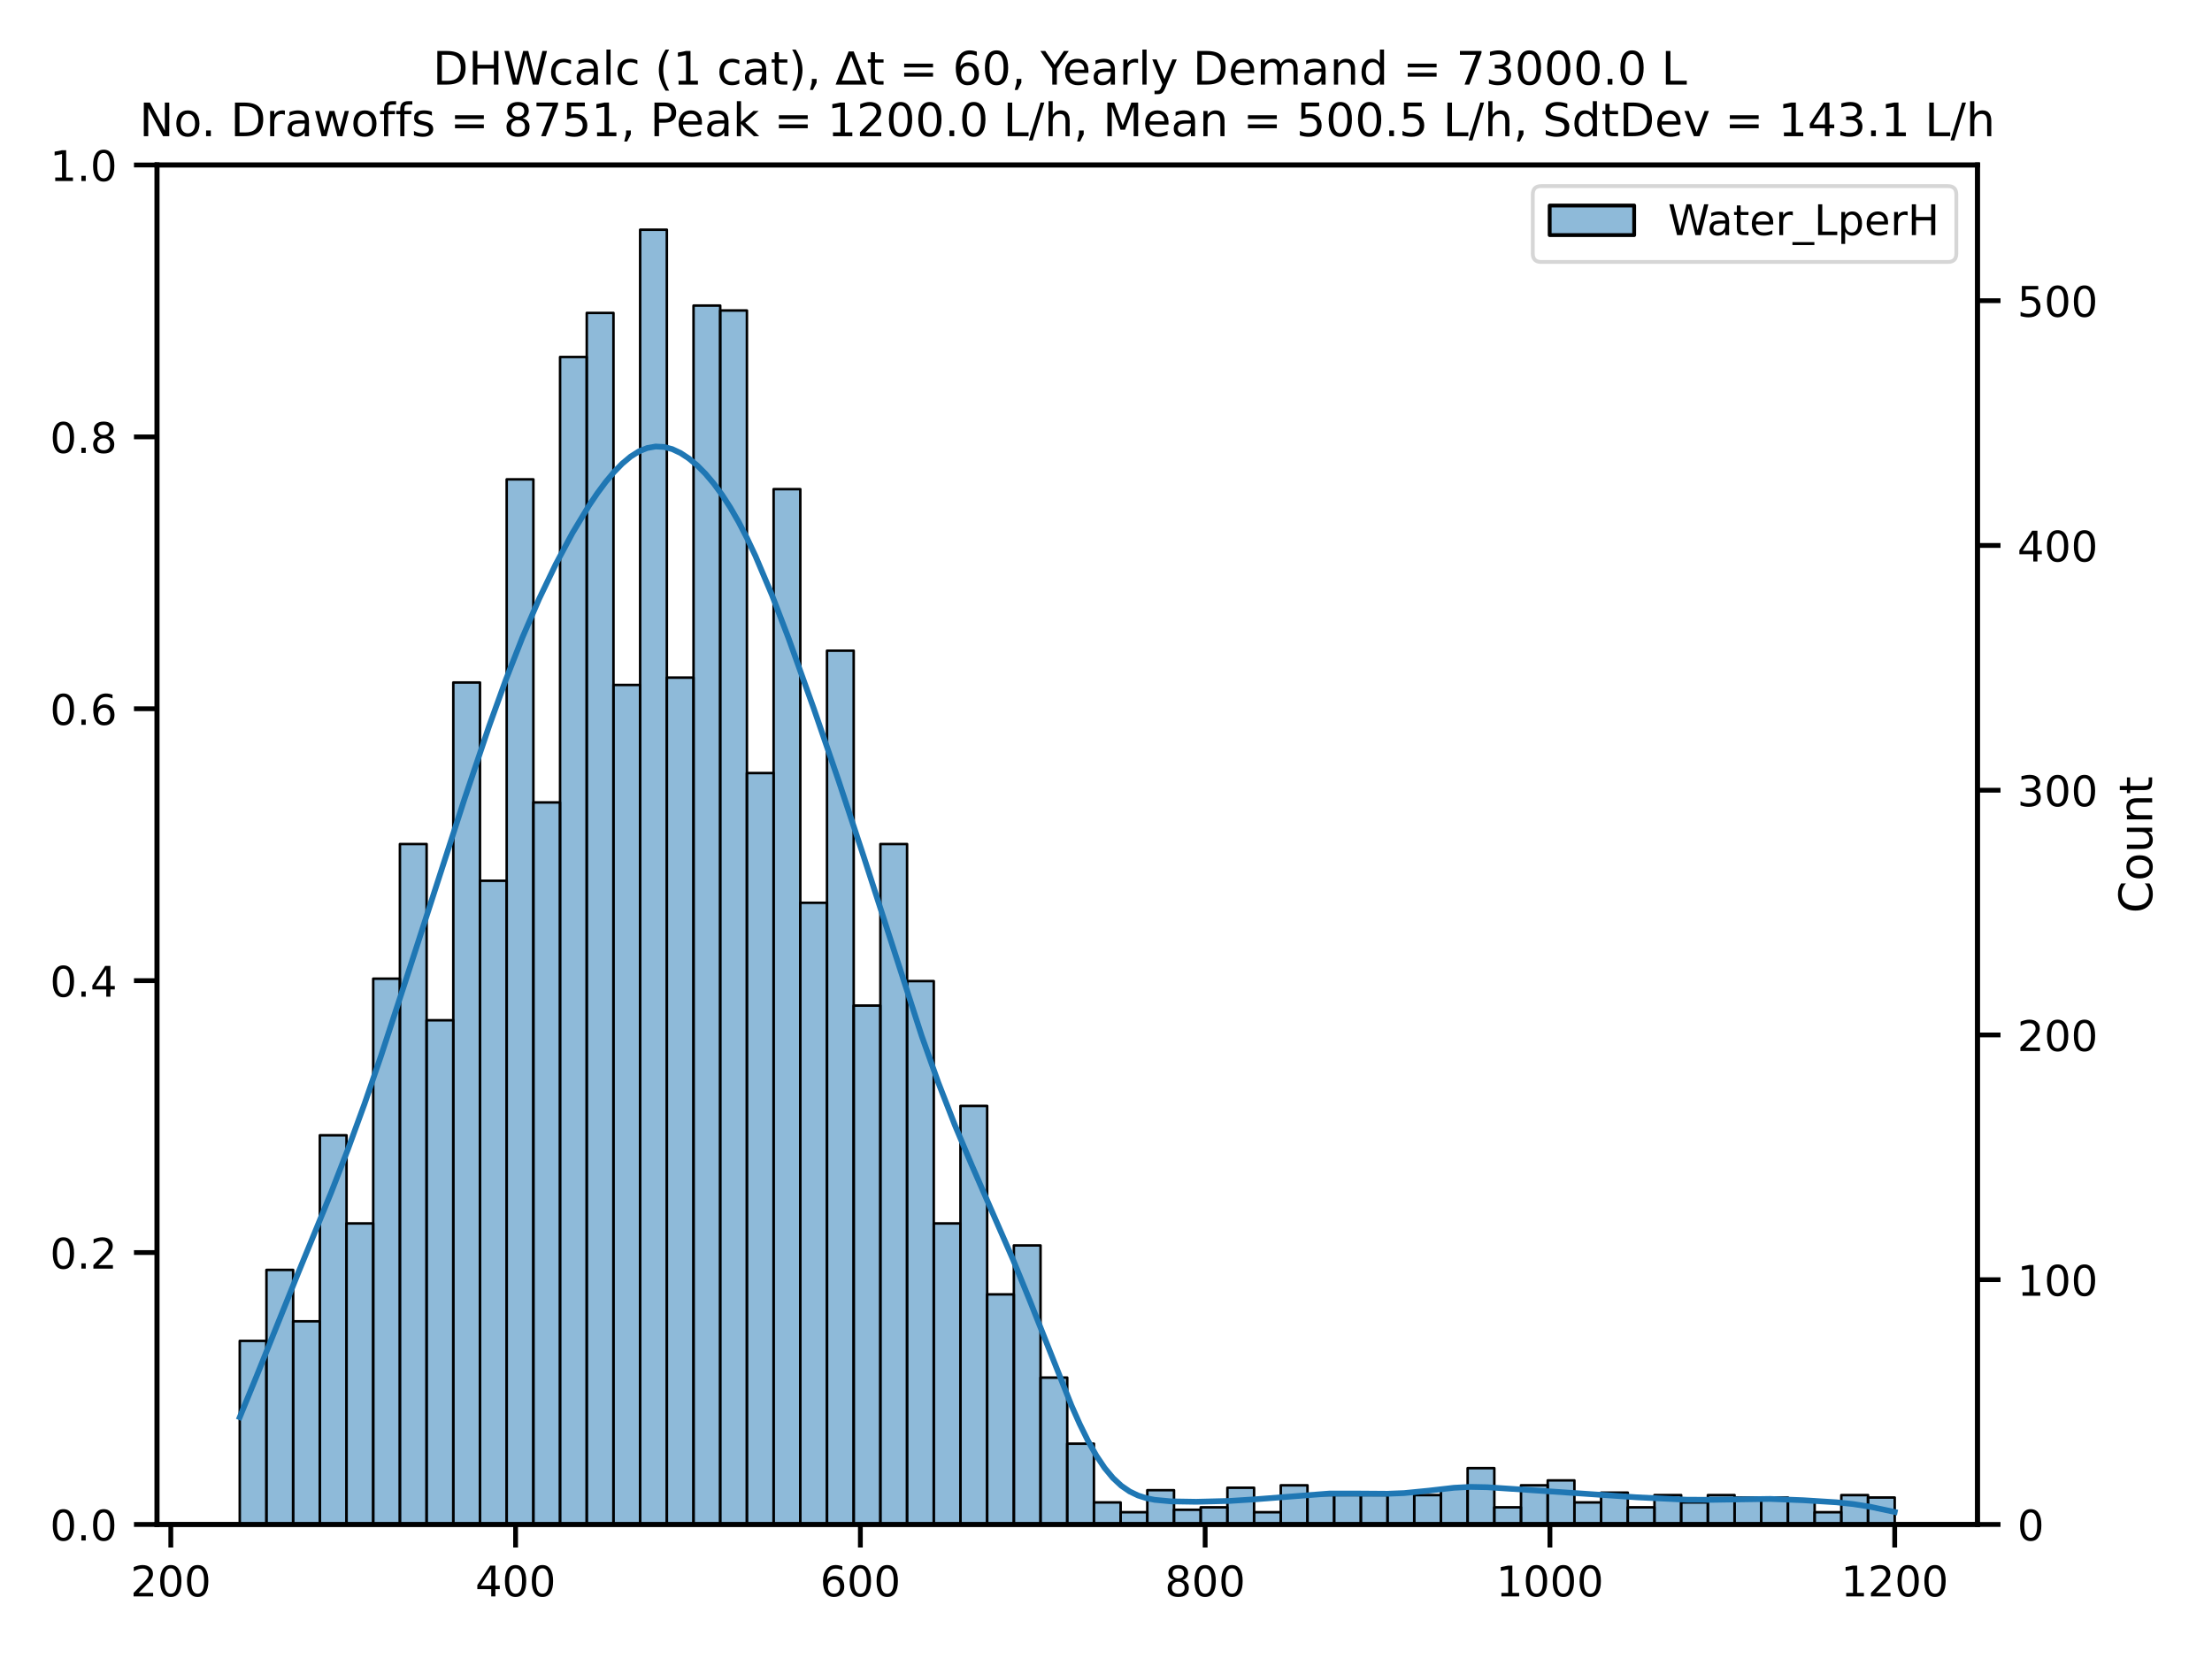 <?xml version="1.0" encoding="utf-8" standalone="no"?>
<!DOCTYPE svg PUBLIC "-//W3C//DTD SVG 1.1//EN"
  "http://www.w3.org/Graphics/SVG/1.1/DTD/svg11.dtd">
<!-- Created with matplotlib (https://matplotlib.org/) -->
<svg height="345.6pt" version="1.1" viewBox="0 0 460.8 345.6" width="460.8pt" xmlns="http://www.w3.org/2000/svg" xmlns:xlink="http://www.w3.org/1999/xlink">
 <defs>
  <style type="text/css">
*{stroke-linecap:butt;stroke-linejoin:round;}
  </style>
 </defs>
 <g id="figure_1">
  <g id="patch_1">
   <path d="M 0 345.6 
L 460.8 345.6 
L 460.8 0 
L 0 0 
z
" style="fill:#ffffff;"/>
  </g>
  <g id="axes_1">
   <g id="patch_2">
    <path d="M 32.708 317.572 
L 411.942 317.572 
L 411.942 34.368 
L 32.708 34.368 
z
" style="fill:#ffffff;"/>
   </g>
   <g id="matplotlib.axis_1">
    <g id="xtick_1">
     <g id="line2d_1">
      <defs>
       <path d="M 0 0 
L 0 4.8 
" id="m02ce033d11" style="stroke:#000000;"/>
      </defs>
      <g>
       <use style="stroke:#000000;" x="35.581" xlink:href="#m02ce033d11" y="317.572"/>
      </g>
     </g>
     <g id="text_1">
      <!-- 200 -->
      <defs>
       <path d="M 19.188 8.297 
L 53.609 8.297 
L 53.609 0 
L 7.328 0 
L 7.328 8.297 
Q 12.938 14.109 22.625 23.891 
Q 32.328 33.688 34.812 36.531 
Q 39.547 41.844 41.422 45.531 
Q 43.312 49.219 43.312 52.781 
Q 43.312 58.594 39.234 62.25 
Q 35.156 65.922 28.609 65.922 
Q 23.969 65.922 18.812 64.312 
Q 13.672 62.703 7.812 59.422 
L 7.812 69.391 
Q 13.766 71.781 18.938 73 
Q 24.125 74.219 28.422 74.219 
Q 39.75 74.219 46.484 68.547 
Q 53.219 62.891 53.219 53.422 
Q 53.219 48.922 51.531 44.891 
Q 49.859 40.875 45.406 35.406 
Q 44.188 33.984 37.641 27.219 
Q 31.109 20.453 19.188 8.297 
z
" id="DejaVuSans-50"/>
       <path d="M 31.781 66.406 
Q 24.172 66.406 20.328 58.906 
Q 16.5 51.422 16.5 36.375 
Q 16.5 21.391 20.328 13.891 
Q 24.172 6.391 31.781 6.391 
Q 39.453 6.391 43.281 13.891 
Q 47.125 21.391 47.125 36.375 
Q 47.125 51.422 43.281 58.906 
Q 39.453 66.406 31.781 66.406 
z
M 31.781 74.219 
Q 44.047 74.219 50.516 64.516 
Q 56.984 54.828 56.984 36.375 
Q 56.984 17.969 50.516 8.266 
Q 44.047 -1.422 31.781 -1.422 
Q 19.531 -1.422 13.062 8.266 
Q 6.594 17.969 6.594 36.375 
Q 6.594 54.828 13.062 64.516 
Q 19.531 74.219 31.781 74.219 
z
" id="DejaVuSans-48"/>
      </defs>
      <g transform="translate(27.182 332.559)scale(0.088 -0.088)">
       <use xlink:href="#DejaVuSans-50"/>
       <use x="63.623" xlink:href="#DejaVuSans-48"/>
       <use x="127.246" xlink:href="#DejaVuSans-48"/>
      </g>
     </g>
    </g>
    <g id="xtick_2">
     <g id="line2d_2">
      <g>
       <use style="stroke:#000000;" x="107.406" xlink:href="#m02ce033d11" y="317.572"/>
      </g>
     </g>
     <g id="text_2">
      <!-- 400 -->
      <defs>
       <path d="M 37.797 64.312 
L 12.891 25.391 
L 37.797 25.391 
z
M 35.203 72.906 
L 47.609 72.906 
L 47.609 25.391 
L 58.016 25.391 
L 58.016 17.188 
L 47.609 17.188 
L 47.609 0 
L 37.797 0 
L 37.797 17.188 
L 4.891 17.188 
L 4.891 26.703 
z
" id="DejaVuSans-52"/>
      </defs>
      <g transform="translate(99.007 332.559)scale(0.088 -0.088)">
       <use xlink:href="#DejaVuSans-52"/>
       <use x="63.623" xlink:href="#DejaVuSans-48"/>
       <use x="127.246" xlink:href="#DejaVuSans-48"/>
      </g>
     </g>
    </g>
    <g id="xtick_3">
     <g id="line2d_3">
      <g>
       <use style="stroke:#000000;" x="179.23" xlink:href="#m02ce033d11" y="317.572"/>
      </g>
     </g>
     <g id="text_3">
      <!-- 600 -->
      <defs>
       <path d="M 33.016 40.375 
Q 26.375 40.375 22.484 35.828 
Q 18.609 31.297 18.609 23.391 
Q 18.609 15.531 22.484 10.953 
Q 26.375 6.391 33.016 6.391 
Q 39.656 6.391 43.531 10.953 
Q 47.406 15.531 47.406 23.391 
Q 47.406 31.297 43.531 35.828 
Q 39.656 40.375 33.016 40.375 
z
M 52.594 71.297 
L 52.594 62.312 
Q 48.875 64.062 45.094 64.984 
Q 41.312 65.922 37.594 65.922 
Q 27.828 65.922 22.672 59.328 
Q 17.531 52.734 16.797 39.406 
Q 19.672 43.656 24.016 45.922 
Q 28.375 48.188 33.594 48.188 
Q 44.578 48.188 50.953 41.516 
Q 57.328 34.859 57.328 23.391 
Q 57.328 12.156 50.688 5.359 
Q 44.047 -1.422 33.016 -1.422 
Q 20.359 -1.422 13.672 8.266 
Q 6.984 17.969 6.984 36.375 
Q 6.984 53.656 15.188 63.938 
Q 23.391 74.219 37.203 74.219 
Q 40.922 74.219 44.703 73.484 
Q 48.484 72.75 52.594 71.297 
z
" id="DejaVuSans-54"/>
      </defs>
      <g transform="translate(170.832 332.559)scale(0.088 -0.088)">
       <use xlink:href="#DejaVuSans-54"/>
       <use x="63.623" xlink:href="#DejaVuSans-48"/>
       <use x="127.246" xlink:href="#DejaVuSans-48"/>
      </g>
     </g>
    </g>
    <g id="xtick_4">
     <g id="line2d_4">
      <g>
       <use style="stroke:#000000;" x="251.055" xlink:href="#m02ce033d11" y="317.572"/>
      </g>
     </g>
     <g id="text_4">
      <!-- 800 -->
      <defs>
       <path d="M 31.781 34.625 
Q 24.75 34.625 20.719 30.859 
Q 16.703 27.094 16.703 20.516 
Q 16.703 13.922 20.719 10.156 
Q 24.75 6.391 31.781 6.391 
Q 38.812 6.391 42.859 10.172 
Q 46.922 13.969 46.922 20.516 
Q 46.922 27.094 42.891 30.859 
Q 38.875 34.625 31.781 34.625 
z
M 21.922 38.812 
Q 15.578 40.375 12.031 44.719 
Q 8.5 49.078 8.5 55.328 
Q 8.5 64.062 14.719 69.141 
Q 20.953 74.219 31.781 74.219 
Q 42.672 74.219 48.875 69.141 
Q 55.078 64.062 55.078 55.328 
Q 55.078 49.078 51.531 44.719 
Q 48 40.375 41.703 38.812 
Q 48.828 37.156 52.797 32.312 
Q 56.781 27.484 56.781 20.516 
Q 56.781 9.906 50.312 4.234 
Q 43.844 -1.422 31.781 -1.422 
Q 19.734 -1.422 13.25 4.234 
Q 6.781 9.906 6.781 20.516 
Q 6.781 27.484 10.781 32.312 
Q 14.797 37.156 21.922 38.812 
z
M 18.312 54.391 
Q 18.312 48.734 21.844 45.562 
Q 25.391 42.391 31.781 42.391 
Q 38.141 42.391 41.719 45.562 
Q 45.312 48.734 45.312 54.391 
Q 45.312 60.062 41.719 63.234 
Q 38.141 66.406 31.781 66.406 
Q 25.391 66.406 21.844 63.234 
Q 18.312 60.062 18.312 54.391 
z
" id="DejaVuSans-56"/>
      </defs>
      <g transform="translate(242.656 332.559)scale(0.088 -0.088)">
       <use xlink:href="#DejaVuSans-56"/>
       <use x="63.623" xlink:href="#DejaVuSans-48"/>
       <use x="127.246" xlink:href="#DejaVuSans-48"/>
      </g>
     </g>
    </g>
    <g id="xtick_5">
     <g id="line2d_5">
      <g>
       <use style="stroke:#000000;" x="322.879" xlink:href="#m02ce033d11" y="317.572"/>
      </g>
     </g>
     <g id="text_5">
      <!-- 1000 -->
      <defs>
       <path d="M 12.406 8.297 
L 28.516 8.297 
L 28.516 63.922 
L 10.984 60.406 
L 10.984 69.391 
L 28.422 72.906 
L 38.281 72.906 
L 38.281 8.297 
L 54.391 8.297 
L 54.391 0 
L 12.406 0 
z
" id="DejaVuSans-49"/>
      </defs>
      <g transform="translate(311.681 332.559)scale(0.088 -0.088)">
       <use xlink:href="#DejaVuSans-49"/>
       <use x="63.623" xlink:href="#DejaVuSans-48"/>
       <use x="127.246" xlink:href="#DejaVuSans-48"/>
       <use x="190.869" xlink:href="#DejaVuSans-48"/>
      </g>
     </g>
    </g>
    <g id="xtick_6">
     <g id="line2d_6">
      <g>
       <use style="stroke:#000000;" x="394.704" xlink:href="#m02ce033d11" y="317.572"/>
      </g>
     </g>
     <g id="text_6">
      <!-- 1200 -->
      <g transform="translate(383.506 332.559)scale(0.088 -0.088)">
       <use xlink:href="#DejaVuSans-49"/>
       <use x="63.623" xlink:href="#DejaVuSans-50"/>
       <use x="127.246" xlink:href="#DejaVuSans-48"/>
       <use x="190.869" xlink:href="#DejaVuSans-48"/>
      </g>
     </g>
    </g>
   </g>
   <g id="matplotlib.axis_2">
    <g id="ytick_1">
     <g id="line2d_7">
      <defs>
       <path d="M 0 0 
L -4.8 0 
" id="mb563e9452f" style="stroke:#000000;"/>
      </defs>
      <g>
       <use style="stroke:#000000;" x="32.708" xlink:href="#mb563e9452f" y="317.572"/>
      </g>
     </g>
     <g id="text_7">
      <!-- 0.0 -->
      <defs>
       <path d="M 10.688 12.406 
L 21 12.406 
L 21 0 
L 10.688 0 
z
" id="DejaVuSans-46"/>
      </defs>
      <g transform="translate(10.413 320.915)scale(0.088 -0.088)">
       <use xlink:href="#DejaVuSans-48"/>
       <use x="63.623" xlink:href="#DejaVuSans-46"/>
       <use x="95.41" xlink:href="#DejaVuSans-48"/>
      </g>
     </g>
    </g>
    <g id="ytick_2">
     <g id="line2d_8">
      <g>
       <use style="stroke:#000000;" x="32.708" xlink:href="#mb563e9452f" y="260.931"/>
      </g>
     </g>
     <g id="text_8">
      <!-- 0.2 -->
      <g transform="translate(10.413 264.275)scale(0.088 -0.088)">
       <use xlink:href="#DejaVuSans-48"/>
       <use x="63.623" xlink:href="#DejaVuSans-46"/>
       <use x="95.41" xlink:href="#DejaVuSans-50"/>
      </g>
     </g>
    </g>
    <g id="ytick_3">
     <g id="line2d_9">
      <g>
       <use style="stroke:#000000;" x="32.708" xlink:href="#mb563e9452f" y="204.29"/>
      </g>
     </g>
     <g id="text_9">
      <!-- 0.4 -->
      <g transform="translate(10.413 207.634)scale(0.088 -0.088)">
       <use xlink:href="#DejaVuSans-48"/>
       <use x="63.623" xlink:href="#DejaVuSans-46"/>
       <use x="95.41" xlink:href="#DejaVuSans-52"/>
      </g>
     </g>
    </g>
    <g id="ytick_4">
     <g id="line2d_10">
      <g>
       <use style="stroke:#000000;" x="32.708" xlink:href="#mb563e9452f" y="147.65"/>
      </g>
     </g>
     <g id="text_10">
      <!-- 0.6 -->
      <g transform="translate(10.413 150.993)scale(0.088 -0.088)">
       <use xlink:href="#DejaVuSans-48"/>
       <use x="63.623" xlink:href="#DejaVuSans-46"/>
       <use x="95.41" xlink:href="#DejaVuSans-54"/>
      </g>
     </g>
    </g>
    <g id="ytick_5">
     <g id="line2d_11">
      <g>
       <use style="stroke:#000000;" x="32.708" xlink:href="#mb563e9452f" y="91.009"/>
      </g>
     </g>
     <g id="text_11">
      <!-- 0.8 -->
      <g transform="translate(10.413 94.352)scale(0.088 -0.088)">
       <use xlink:href="#DejaVuSans-48"/>
       <use x="63.623" xlink:href="#DejaVuSans-46"/>
       <use x="95.41" xlink:href="#DejaVuSans-56"/>
      </g>
     </g>
    </g>
    <g id="ytick_6">
     <g id="line2d_12">
      <g>
       <use style="stroke:#000000;" x="32.708" xlink:href="#mb563e9452f" y="34.368"/>
      </g>
     </g>
     <g id="text_12">
      <!-- 1.0 -->
      <g transform="translate(10.413 37.711)scale(0.088 -0.088)">
       <use xlink:href="#DejaVuSans-49"/>
       <use x="63.623" xlink:href="#DejaVuSans-46"/>
       <use x="95.41" xlink:href="#DejaVuSans-48"/>
      </g>
     </g>
    </g>
   </g>
   <g id="patch_3">
    <path d="M 32.708 317.572 
L 32.708 34.368 
" style="fill:none;stroke:#000000;stroke-linecap:square;stroke-linejoin:miter;"/>
   </g>
   <g id="patch_4">
    <path d="M 411.942 317.572 
L 411.942 34.368 
" style="fill:none;stroke:#000000;stroke-linecap:square;stroke-linejoin:miter;"/>
   </g>
   <g id="patch_5">
    <path d="M 32.708 317.572 
L 411.942 317.572 
" style="fill:none;stroke:#000000;stroke-linecap:square;stroke-linejoin:miter;"/>
   </g>
   <g id="patch_6">
    <path d="M 32.708 34.368 
L 411.942 34.368 
" style="fill:none;stroke:#000000;stroke-linecap:square;stroke-linejoin:miter;"/>
   </g>
   <g id="text_13">
    <!-- DHWcalc (1 cat), ∆t = 60, Yearly Demand = 73000.0 L  -->
    <defs>
     <path d="M 19.672 64.797 
L 19.672 8.109 
L 31.594 8.109 
Q 46.688 8.109 53.688 14.938 
Q 60.688 21.781 60.688 36.531 
Q 60.688 51.172 53.688 57.984 
Q 46.688 64.797 31.594 64.797 
z
M 9.812 72.906 
L 30.078 72.906 
Q 51.266 72.906 61.172 64.094 
Q 71.094 55.281 71.094 36.531 
Q 71.094 17.672 61.125 8.828 
Q 51.172 0 30.078 0 
L 9.812 0 
z
" id="DejaVuSans-68"/>
     <path d="M 9.812 72.906 
L 19.672 72.906 
L 19.672 43.016 
L 55.516 43.016 
L 55.516 72.906 
L 65.375 72.906 
L 65.375 0 
L 55.516 0 
L 55.516 34.719 
L 19.672 34.719 
L 19.672 0 
L 9.812 0 
z
" id="DejaVuSans-72"/>
     <path d="M 3.328 72.906 
L 13.281 72.906 
L 28.609 11.281 
L 43.891 72.906 
L 54.984 72.906 
L 70.312 11.281 
L 85.594 72.906 
L 95.609 72.906 
L 77.297 0 
L 64.891 0 
L 49.516 63.281 
L 33.984 0 
L 21.578 0 
z
" id="DejaVuSans-87"/>
     <path d="M 48.781 52.594 
L 48.781 44.188 
Q 44.969 46.297 41.141 47.344 
Q 37.312 48.391 33.406 48.391 
Q 24.656 48.391 19.812 42.844 
Q 14.984 37.312 14.984 27.297 
Q 14.984 17.281 19.812 11.734 
Q 24.656 6.203 33.406 6.203 
Q 37.312 6.203 41.141 7.25 
Q 44.969 8.297 48.781 10.406 
L 48.781 2.094 
Q 45.016 0.344 40.984 -0.531 
Q 36.969 -1.422 32.422 -1.422 
Q 20.062 -1.422 12.781 6.344 
Q 5.516 14.109 5.516 27.297 
Q 5.516 40.672 12.859 48.328 
Q 20.219 56 33.016 56 
Q 37.156 56 41.109 55.141 
Q 45.062 54.297 48.781 52.594 
z
" id="DejaVuSans-99"/>
     <path d="M 34.281 27.484 
Q 23.391 27.484 19.188 25 
Q 14.984 22.516 14.984 16.5 
Q 14.984 11.719 18.141 8.906 
Q 21.297 6.109 26.703 6.109 
Q 34.188 6.109 38.703 11.406 
Q 43.219 16.703 43.219 25.484 
L 43.219 27.484 
z
M 52.203 31.203 
L 52.203 0 
L 43.219 0 
L 43.219 8.297 
Q 40.141 3.328 35.547 0.953 
Q 30.953 -1.422 24.312 -1.422 
Q 15.922 -1.422 10.953 3.297 
Q 6 8.016 6 15.922 
Q 6 25.141 12.172 29.828 
Q 18.359 34.516 30.609 34.516 
L 43.219 34.516 
L 43.219 35.406 
Q 43.219 41.609 39.141 45 
Q 35.062 48.391 27.688 48.391 
Q 23 48.391 18.547 47.266 
Q 14.109 46.141 10.016 43.891 
L 10.016 52.203 
Q 14.938 54.109 19.578 55.047 
Q 24.219 56 28.609 56 
Q 40.484 56 46.344 49.844 
Q 52.203 43.703 52.203 31.203 
z
" id="DejaVuSans-97"/>
     <path d="M 9.422 75.984 
L 18.406 75.984 
L 18.406 0 
L 9.422 0 
z
" id="DejaVuSans-108"/>
     <path id="DejaVuSans-32"/>
     <path d="M 31 75.875 
Q 24.469 64.656 21.281 53.656 
Q 18.109 42.672 18.109 31.391 
Q 18.109 20.125 21.312 9.062 
Q 24.516 -2 31 -13.188 
L 23.188 -13.188 
Q 15.875 -1.703 12.234 9.375 
Q 8.594 20.453 8.594 31.391 
Q 8.594 42.281 12.203 53.312 
Q 15.828 64.359 23.188 75.875 
z
" id="DejaVuSans-40"/>
     <path d="M 18.312 70.219 
L 18.312 54.688 
L 36.812 54.688 
L 36.812 47.703 
L 18.312 47.703 
L 18.312 18.016 
Q 18.312 11.328 20.141 9.422 
Q 21.969 7.516 27.594 7.516 
L 36.812 7.516 
L 36.812 0 
L 27.594 0 
Q 17.188 0 13.234 3.875 
Q 9.281 7.766 9.281 18.016 
L 9.281 47.703 
L 2.688 47.703 
L 2.688 54.688 
L 9.281 54.688 
L 9.281 70.219 
z
" id="DejaVuSans-116"/>
     <path d="M 8.016 75.875 
L 15.828 75.875 
Q 23.141 64.359 26.781 53.312 
Q 30.422 42.281 30.422 31.391 
Q 30.422 20.453 26.781 9.375 
Q 23.141 -1.703 15.828 -13.188 
L 8.016 -13.188 
Q 14.5 -2 17.703 9.062 
Q 20.906 20.125 20.906 31.391 
Q 20.906 42.672 17.703 53.656 
Q 14.5 64.656 8.016 75.875 
z
" id="DejaVuSans-41"/>
     <path d="M 11.719 12.406 
L 22.016 12.406 
L 22.016 4 
L 14.016 -11.625 
L 7.719 -11.625 
L 11.719 4 
z
" id="DejaVuSans-44"/>
     <path d="M 33.406 61.625 
L 12.984 8.688 
L 53.812 8.688 
z
M 27.984 71.922 
L 38.922 71.922 
L 67.188 0 
L -0.297 0 
z
" id="DejaVuSans-8710"/>
     <path d="M 10.594 45.406 
L 73.188 45.406 
L 73.188 37.203 
L 10.594 37.203 
z
M 10.594 25.484 
L 73.188 25.484 
L 73.188 17.188 
L 10.594 17.188 
z
" id="DejaVuSans-61"/>
     <path d="M -0.203 72.906 
L 10.406 72.906 
L 30.609 42.922 
L 50.688 72.906 
L 61.281 72.906 
L 35.5 34.719 
L 35.5 0 
L 25.594 0 
L 25.594 34.719 
z
" id="DejaVuSans-89"/>
     <path d="M 56.203 29.594 
L 56.203 25.203 
L 14.891 25.203 
Q 15.484 15.922 20.484 11.062 
Q 25.484 6.203 34.422 6.203 
Q 39.594 6.203 44.453 7.469 
Q 49.312 8.734 54.109 11.281 
L 54.109 2.781 
Q 49.266 0.734 44.188 -0.344 
Q 39.109 -1.422 33.891 -1.422 
Q 20.797 -1.422 13.156 6.188 
Q 5.516 13.812 5.516 26.812 
Q 5.516 40.234 12.766 48.109 
Q 20.016 56 32.328 56 
Q 43.359 56 49.781 48.891 
Q 56.203 41.797 56.203 29.594 
z
M 47.219 32.234 
Q 47.125 39.594 43.094 43.984 
Q 39.062 48.391 32.422 48.391 
Q 24.906 48.391 20.391 44.141 
Q 15.875 39.891 15.188 32.172 
z
" id="DejaVuSans-101"/>
     <path d="M 41.109 46.297 
Q 39.594 47.172 37.812 47.578 
Q 36.031 48 33.891 48 
Q 26.266 48 22.188 43.047 
Q 18.109 38.094 18.109 28.812 
L 18.109 0 
L 9.078 0 
L 9.078 54.688 
L 18.109 54.688 
L 18.109 46.188 
Q 20.953 51.172 25.484 53.578 
Q 30.031 56 36.531 56 
Q 37.453 56 38.578 55.875 
Q 39.703 55.766 41.062 55.516 
z
" id="DejaVuSans-114"/>
     <path d="M 32.172 -5.078 
Q 28.375 -14.844 24.75 -17.812 
Q 21.141 -20.797 15.094 -20.797 
L 7.906 -20.797 
L 7.906 -13.281 
L 13.188 -13.281 
Q 16.891 -13.281 18.938 -11.516 
Q 21 -9.766 23.484 -3.219 
L 25.094 0.875 
L 2.984 54.688 
L 12.5 54.688 
L 29.594 11.922 
L 46.688 54.688 
L 56.203 54.688 
z
" id="DejaVuSans-121"/>
     <path d="M 52 44.188 
Q 55.375 50.25 60.062 53.125 
Q 64.75 56 71.094 56 
Q 79.641 56 84.281 50.016 
Q 88.922 44.047 88.922 33.016 
L 88.922 0 
L 79.891 0 
L 79.891 32.719 
Q 79.891 40.578 77.094 44.375 
Q 74.312 48.188 68.609 48.188 
Q 61.625 48.188 57.562 43.547 
Q 53.516 38.922 53.516 30.906 
L 53.516 0 
L 44.484 0 
L 44.484 32.719 
Q 44.484 40.625 41.703 44.406 
Q 38.922 48.188 33.109 48.188 
Q 26.219 48.188 22.156 43.531 
Q 18.109 38.875 18.109 30.906 
L 18.109 0 
L 9.078 0 
L 9.078 54.688 
L 18.109 54.688 
L 18.109 46.188 
Q 21.188 51.219 25.484 53.609 
Q 29.781 56 35.688 56 
Q 41.656 56 45.828 52.969 
Q 50 49.953 52 44.188 
z
" id="DejaVuSans-109"/>
     <path d="M 54.891 33.016 
L 54.891 0 
L 45.906 0 
L 45.906 32.719 
Q 45.906 40.484 42.875 44.328 
Q 39.844 48.188 33.797 48.188 
Q 26.516 48.188 22.312 43.547 
Q 18.109 38.922 18.109 30.906 
L 18.109 0 
L 9.078 0 
L 9.078 54.688 
L 18.109 54.688 
L 18.109 46.188 
Q 21.344 51.125 25.703 53.562 
Q 30.078 56 35.797 56 
Q 45.219 56 50.047 50.172 
Q 54.891 44.344 54.891 33.016 
z
" id="DejaVuSans-110"/>
     <path d="M 45.406 46.391 
L 45.406 75.984 
L 54.391 75.984 
L 54.391 0 
L 45.406 0 
L 45.406 8.203 
Q 42.578 3.328 38.25 0.953 
Q 33.938 -1.422 27.875 -1.422 
Q 17.969 -1.422 11.734 6.484 
Q 5.516 14.406 5.516 27.297 
Q 5.516 40.188 11.734 48.094 
Q 17.969 56 27.875 56 
Q 33.938 56 38.25 53.625 
Q 42.578 51.266 45.406 46.391 
z
M 14.797 27.297 
Q 14.797 17.391 18.875 11.75 
Q 22.953 6.109 30.078 6.109 
Q 37.203 6.109 41.297 11.75 
Q 45.406 17.391 45.406 27.297 
Q 45.406 37.203 41.297 42.844 
Q 37.203 48.484 30.078 48.484 
Q 22.953 48.484 18.875 42.844 
Q 14.797 37.203 14.797 27.297 
z
" id="DejaVuSans-100"/>
     <path d="M 8.203 72.906 
L 55.078 72.906 
L 55.078 68.703 
L 28.609 0 
L 18.312 0 
L 43.219 64.594 
L 8.203 64.594 
z
" id="DejaVuSans-55"/>
     <path d="M 40.578 39.312 
Q 47.656 37.797 51.625 33 
Q 55.609 28.219 55.609 21.188 
Q 55.609 10.406 48.188 4.484 
Q 40.766 -1.422 27.094 -1.422 
Q 22.516 -1.422 17.656 -0.516 
Q 12.797 0.391 7.625 2.203 
L 7.625 11.719 
Q 11.719 9.328 16.594 8.109 
Q 21.484 6.891 26.812 6.891 
Q 36.078 6.891 40.938 10.547 
Q 45.797 14.203 45.797 21.188 
Q 45.797 27.641 41.281 31.266 
Q 36.766 34.906 28.719 34.906 
L 20.219 34.906 
L 20.219 43.016 
L 29.109 43.016 
Q 36.375 43.016 40.234 45.922 
Q 44.094 48.828 44.094 54.297 
Q 44.094 59.906 40.109 62.906 
Q 36.141 65.922 28.719 65.922 
Q 24.656 65.922 20.016 65.031 
Q 15.375 64.156 9.812 62.312 
L 9.812 71.094 
Q 15.438 72.656 20.344 73.438 
Q 25.25 74.219 29.594 74.219 
Q 40.828 74.219 47.359 69.109 
Q 53.906 64.016 53.906 55.328 
Q 53.906 49.266 50.438 45.094 
Q 46.969 40.922 40.578 39.312 
z
" id="DejaVuSans-51"/>
     <path d="M 9.812 72.906 
L 19.672 72.906 
L 19.672 8.297 
L 55.172 8.297 
L 55.172 0 
L 9.812 0 
z
" id="DejaVuSans-76"/>
    </defs>
    <g transform="translate(90.163 17.618)scale(0.096 -0.096)">
     <use xlink:href="#DejaVuSans-68"/>
     <use x="77.002" xlink:href="#DejaVuSans-72"/>
     <use x="152.197" xlink:href="#DejaVuSans-87"/>
     <use x="251.074" xlink:href="#DejaVuSans-99"/>
     <use x="306.055" xlink:href="#DejaVuSans-97"/>
     <use x="367.334" xlink:href="#DejaVuSans-108"/>
     <use x="395.117" xlink:href="#DejaVuSans-99"/>
     <use x="450.098" xlink:href="#DejaVuSans-32"/>
     <use x="481.885" xlink:href="#DejaVuSans-40"/>
     <use x="520.898" xlink:href="#DejaVuSans-49"/>
     <use x="584.521" xlink:href="#DejaVuSans-32"/>
     <use x="616.309" xlink:href="#DejaVuSans-99"/>
     <use x="671.289" xlink:href="#DejaVuSans-97"/>
     <use x="732.568" xlink:href="#DejaVuSans-116"/>
     <use x="771.777" xlink:href="#DejaVuSans-41"/>
     <use x="810.791" xlink:href="#DejaVuSans-44"/>
     <use x="842.578" xlink:href="#DejaVuSans-32"/>
     <use x="874.365" xlink:href="#DejaVuSans-8710"/>
     <use x="941.26" xlink:href="#DejaVuSans-116"/>
     <use x="980.469" xlink:href="#DejaVuSans-32"/>
     <use x="1012.256" xlink:href="#DejaVuSans-61"/>
     <use x="1096.045" xlink:href="#DejaVuSans-32"/>
     <use x="1127.832" xlink:href="#DejaVuSans-54"/>
     <use x="1191.455" xlink:href="#DejaVuSans-48"/>
     <use x="1255.078" xlink:href="#DejaVuSans-44"/>
     <use x="1286.865" xlink:href="#DejaVuSans-32"/>
     <use x="1318.652" xlink:href="#DejaVuSans-89"/>
     <use x="1366.486" xlink:href="#DejaVuSans-101"/>
     <use x="1428.01" xlink:href="#DejaVuSans-97"/>
     <use x="1489.289" xlink:href="#DejaVuSans-114"/>
     <use x="1530.402" xlink:href="#DejaVuSans-108"/>
     <use x="1558.186" xlink:href="#DejaVuSans-121"/>
     <use x="1617.365" xlink:href="#DejaVuSans-32"/>
     <use x="1649.152" xlink:href="#DejaVuSans-68"/>
     <use x="1726.154" xlink:href="#DejaVuSans-101"/>
     <use x="1787.678" xlink:href="#DejaVuSans-109"/>
     <use x="1885.09" xlink:href="#DejaVuSans-97"/>
     <use x="1946.369" xlink:href="#DejaVuSans-110"/>
     <use x="2009.748" xlink:href="#DejaVuSans-100"/>
     <use x="2073.225" xlink:href="#DejaVuSans-32"/>
     <use x="2105.012" xlink:href="#DejaVuSans-61"/>
     <use x="2188.801" xlink:href="#DejaVuSans-32"/>
     <use x="2220.588" xlink:href="#DejaVuSans-55"/>
     <use x="2284.211" xlink:href="#DejaVuSans-51"/>
     <use x="2347.834" xlink:href="#DejaVuSans-48"/>
     <use x="2411.457" xlink:href="#DejaVuSans-48"/>
     <use x="2475.08" xlink:href="#DejaVuSans-48"/>
     <use x="2538.703" xlink:href="#DejaVuSans-46"/>
     <use x="2570.49" xlink:href="#DejaVuSans-48"/>
     <use x="2634.113" xlink:href="#DejaVuSans-32"/>
     <use x="2665.9" xlink:href="#DejaVuSans-76"/>
     <use x="2721.613" xlink:href="#DejaVuSans-32"/>
    </g>
    <!-- No. Drawoffs = 8751, Peak = 1200.0 L/h, Mean = 500.5 L/h, SdtDev = 143.1 L/h -->
    <defs>
     <path d="M 9.812 72.906 
L 23.094 72.906 
L 55.422 11.922 
L 55.422 72.906 
L 64.984 72.906 
L 64.984 0 
L 51.703 0 
L 19.391 60.984 
L 19.391 0 
L 9.812 0 
z
" id="DejaVuSans-78"/>
     <path d="M 30.609 48.391 
Q 23.391 48.391 19.188 42.75 
Q 14.984 37.109 14.984 27.297 
Q 14.984 17.484 19.156 11.844 
Q 23.344 6.203 30.609 6.203 
Q 37.797 6.203 41.984 11.859 
Q 46.188 17.531 46.188 27.297 
Q 46.188 37.016 41.984 42.703 
Q 37.797 48.391 30.609 48.391 
z
M 30.609 56 
Q 42.328 56 49.016 48.375 
Q 55.719 40.766 55.719 27.297 
Q 55.719 13.875 49.016 6.219 
Q 42.328 -1.422 30.609 -1.422 
Q 18.844 -1.422 12.172 6.219 
Q 5.516 13.875 5.516 27.297 
Q 5.516 40.766 12.172 48.375 
Q 18.844 56 30.609 56 
z
" id="DejaVuSans-111"/>
     <path d="M 4.203 54.688 
L 13.188 54.688 
L 24.422 12.016 
L 35.594 54.688 
L 46.188 54.688 
L 57.422 12.016 
L 68.609 54.688 
L 77.594 54.688 
L 63.281 0 
L 52.688 0 
L 40.922 44.828 
L 29.109 0 
L 18.5 0 
z
" id="DejaVuSans-119"/>
     <path d="M 37.109 75.984 
L 37.109 68.5 
L 28.516 68.5 
Q 23.688 68.5 21.797 66.547 
Q 19.922 64.594 19.922 59.516 
L 19.922 54.688 
L 34.719 54.688 
L 34.719 47.703 
L 19.922 47.703 
L 19.922 0 
L 10.891 0 
L 10.891 47.703 
L 2.297 47.703 
L 2.297 54.688 
L 10.891 54.688 
L 10.891 58.5 
Q 10.891 67.625 15.141 71.797 
Q 19.391 75.984 28.609 75.984 
z
" id="DejaVuSans-102"/>
     <path d="M 44.281 53.078 
L 44.281 44.578 
Q 40.484 46.531 36.375 47.5 
Q 32.281 48.484 27.875 48.484 
Q 21.188 48.484 17.844 46.438 
Q 14.5 44.391 14.5 40.281 
Q 14.5 37.156 16.891 35.375 
Q 19.281 33.594 26.516 31.984 
L 29.594 31.297 
Q 39.156 29.25 43.188 25.516 
Q 47.219 21.781 47.219 15.094 
Q 47.219 7.469 41.188 3.016 
Q 35.156 -1.422 24.609 -1.422 
Q 20.219 -1.422 15.453 -0.562 
Q 10.688 0.297 5.422 2 
L 5.422 11.281 
Q 10.406 8.688 15.234 7.391 
Q 20.062 6.109 24.812 6.109 
Q 31.156 6.109 34.562 8.281 
Q 37.984 10.453 37.984 14.406 
Q 37.984 18.062 35.516 20.016 
Q 33.062 21.969 24.703 23.781 
L 21.578 24.516 
Q 13.234 26.266 9.516 29.906 
Q 5.812 33.547 5.812 39.891 
Q 5.812 47.609 11.281 51.797 
Q 16.75 56 26.812 56 
Q 31.781 56 36.172 55.266 
Q 40.578 54.547 44.281 53.078 
z
" id="DejaVuSans-115"/>
     <path d="M 10.797 72.906 
L 49.516 72.906 
L 49.516 64.594 
L 19.828 64.594 
L 19.828 46.734 
Q 21.969 47.469 24.109 47.828 
Q 26.266 48.188 28.422 48.188 
Q 40.625 48.188 47.75 41.5 
Q 54.891 34.812 54.891 23.391 
Q 54.891 11.625 47.562 5.094 
Q 40.234 -1.422 26.906 -1.422 
Q 22.312 -1.422 17.547 -0.641 
Q 12.797 0.141 7.719 1.703 
L 7.719 11.625 
Q 12.109 9.234 16.797 8.062 
Q 21.484 6.891 26.703 6.891 
Q 35.156 6.891 40.078 11.328 
Q 45.016 15.766 45.016 23.391 
Q 45.016 31 40.078 35.438 
Q 35.156 39.891 26.703 39.891 
Q 22.75 39.891 18.812 39.016 
Q 14.891 38.141 10.797 36.281 
z
" id="DejaVuSans-53"/>
     <path d="M 19.672 64.797 
L 19.672 37.406 
L 32.078 37.406 
Q 38.969 37.406 42.719 40.969 
Q 46.484 44.531 46.484 51.125 
Q 46.484 57.672 42.719 61.234 
Q 38.969 64.797 32.078 64.797 
z
M 9.812 72.906 
L 32.078 72.906 
Q 44.344 72.906 50.609 67.359 
Q 56.891 61.812 56.891 51.125 
Q 56.891 40.328 50.609 34.812 
Q 44.344 29.297 32.078 29.297 
L 19.672 29.297 
L 19.672 0 
L 9.812 0 
z
" id="DejaVuSans-80"/>
     <path d="M 9.078 75.984 
L 18.109 75.984 
L 18.109 31.109 
L 44.922 54.688 
L 56.391 54.688 
L 27.391 29.109 
L 57.625 0 
L 45.906 0 
L 18.109 26.703 
L 18.109 0 
L 9.078 0 
z
" id="DejaVuSans-107"/>
     <path d="M 25.391 72.906 
L 33.688 72.906 
L 8.297 -9.281 
L 0 -9.281 
z
" id="DejaVuSans-47"/>
     <path d="M 54.891 33.016 
L 54.891 0 
L 45.906 0 
L 45.906 32.719 
Q 45.906 40.484 42.875 44.328 
Q 39.844 48.188 33.797 48.188 
Q 26.516 48.188 22.312 43.547 
Q 18.109 38.922 18.109 30.906 
L 18.109 0 
L 9.078 0 
L 9.078 75.984 
L 18.109 75.984 
L 18.109 46.188 
Q 21.344 51.125 25.703 53.562 
Q 30.078 56 35.797 56 
Q 45.219 56 50.047 50.172 
Q 54.891 44.344 54.891 33.016 
z
" id="DejaVuSans-104"/>
     <path d="M 9.812 72.906 
L 24.516 72.906 
L 43.109 23.297 
L 61.812 72.906 
L 76.516 72.906 
L 76.516 0 
L 66.891 0 
L 66.891 64.016 
L 48.094 14.016 
L 38.188 14.016 
L 19.391 64.016 
L 19.391 0 
L 9.812 0 
z
" id="DejaVuSans-77"/>
     <path d="M 53.516 70.516 
L 53.516 60.891 
Q 47.906 63.578 42.922 64.891 
Q 37.938 66.219 33.297 66.219 
Q 25.25 66.219 20.875 63.094 
Q 16.5 59.969 16.5 54.203 
Q 16.5 49.359 19.406 46.891 
Q 22.312 44.438 30.422 42.922 
L 36.375 41.703 
Q 47.406 39.594 52.656 34.297 
Q 57.906 29 57.906 20.125 
Q 57.906 9.516 50.797 4.047 
Q 43.703 -1.422 29.984 -1.422 
Q 24.812 -1.422 18.969 -0.25 
Q 13.141 0.922 6.891 3.219 
L 6.891 13.375 
Q 12.891 10.016 18.656 8.297 
Q 24.422 6.594 29.984 6.594 
Q 38.422 6.594 43.016 9.906 
Q 47.609 13.234 47.609 19.391 
Q 47.609 24.75 44.312 27.781 
Q 41.016 30.812 33.5 32.328 
L 27.484 33.5 
Q 16.453 35.688 11.516 40.375 
Q 6.594 45.062 6.594 53.422 
Q 6.594 63.094 13.406 68.656 
Q 20.219 74.219 32.172 74.219 
Q 37.312 74.219 42.625 73.281 
Q 47.953 72.359 53.516 70.516 
z
" id="DejaVuSans-83"/>
     <path d="M 2.984 54.688 
L 12.5 54.688 
L 29.594 8.797 
L 46.688 54.688 
L 56.203 54.688 
L 35.688 0 
L 23.484 0 
z
" id="DejaVuSans-118"/>
    </defs>
    <g transform="translate(29.019 28.368)scale(0.096 -0.096)">
     <use xlink:href="#DejaVuSans-78"/>
     <use x="74.805" xlink:href="#DejaVuSans-111"/>
     <use x="134.236" xlink:href="#DejaVuSans-46"/>
     <use x="166.023" xlink:href="#DejaVuSans-32"/>
     <use x="197.811" xlink:href="#DejaVuSans-68"/>
     <use x="274.812" xlink:href="#DejaVuSans-114"/>
     <use x="315.926" xlink:href="#DejaVuSans-97"/>
     <use x="377.205" xlink:href="#DejaVuSans-119"/>
     <use x="458.992" xlink:href="#DejaVuSans-111"/>
     <use x="520.174" xlink:href="#DejaVuSans-102"/>
     <use x="555.379" xlink:href="#DejaVuSans-102"/>
     <use x="590.584" xlink:href="#DejaVuSans-115"/>
     <use x="642.684" xlink:href="#DejaVuSans-32"/>
     <use x="674.471" xlink:href="#DejaVuSans-61"/>
     <use x="758.26" xlink:href="#DejaVuSans-32"/>
     <use x="790.047" xlink:href="#DejaVuSans-56"/>
     <use x="853.67" xlink:href="#DejaVuSans-55"/>
     <use x="917.293" xlink:href="#DejaVuSans-53"/>
     <use x="980.916" xlink:href="#DejaVuSans-49"/>
     <use x="1044.539" xlink:href="#DejaVuSans-44"/>
     <use x="1076.326" xlink:href="#DejaVuSans-32"/>
     <use x="1108.113" xlink:href="#DejaVuSans-80"/>
     <use x="1164.791" xlink:href="#DejaVuSans-101"/>
     <use x="1226.314" xlink:href="#DejaVuSans-97"/>
     <use x="1287.594" xlink:href="#DejaVuSans-107"/>
     <use x="1345.504" xlink:href="#DejaVuSans-32"/>
     <use x="1377.291" xlink:href="#DejaVuSans-61"/>
     <use x="1461.08" xlink:href="#DejaVuSans-32"/>
     <use x="1492.867" xlink:href="#DejaVuSans-49"/>
     <use x="1556.49" xlink:href="#DejaVuSans-50"/>
     <use x="1620.113" xlink:href="#DejaVuSans-48"/>
     <use x="1683.736" xlink:href="#DejaVuSans-48"/>
     <use x="1747.359" xlink:href="#DejaVuSans-46"/>
     <use x="1779.146" xlink:href="#DejaVuSans-48"/>
     <use x="1842.77" xlink:href="#DejaVuSans-32"/>
     <use x="1874.557" xlink:href="#DejaVuSans-76"/>
     <use x="1930.27" xlink:href="#DejaVuSans-47"/>
     <use x="1963.961" xlink:href="#DejaVuSans-104"/>
     <use x="2027.34" xlink:href="#DejaVuSans-44"/>
     <use x="2059.127" xlink:href="#DejaVuSans-32"/>
     <use x="2090.914" xlink:href="#DejaVuSans-77"/>
     <use x="2177.193" xlink:href="#DejaVuSans-101"/>
     <use x="2238.717" xlink:href="#DejaVuSans-97"/>
     <use x="2299.996" xlink:href="#DejaVuSans-110"/>
     <use x="2363.375" xlink:href="#DejaVuSans-32"/>
     <use x="2395.162" xlink:href="#DejaVuSans-61"/>
     <use x="2478.951" xlink:href="#DejaVuSans-32"/>
     <use x="2510.738" xlink:href="#DejaVuSans-53"/>
     <use x="2574.361" xlink:href="#DejaVuSans-48"/>
     <use x="2637.984" xlink:href="#DejaVuSans-48"/>
     <use x="2701.607" xlink:href="#DejaVuSans-46"/>
     <use x="2733.395" xlink:href="#DejaVuSans-53"/>
     <use x="2797.018" xlink:href="#DejaVuSans-32"/>
     <use x="2828.805" xlink:href="#DejaVuSans-76"/>
     <use x="2884.518" xlink:href="#DejaVuSans-47"/>
     <use x="2918.209" xlink:href="#DejaVuSans-104"/>
     <use x="2981.588" xlink:href="#DejaVuSans-44"/>
     <use x="3013.375" xlink:href="#DejaVuSans-32"/>
     <use x="3045.162" xlink:href="#DejaVuSans-83"/>
     <use x="3108.639" xlink:href="#DejaVuSans-100"/>
     <use x="3172.115" xlink:href="#DejaVuSans-116"/>
     <use x="3211.324" xlink:href="#DejaVuSans-68"/>
     <use x="3288.326" xlink:href="#DejaVuSans-101"/>
     <use x="3349.85" xlink:href="#DejaVuSans-118"/>
     <use x="3409.029" xlink:href="#DejaVuSans-32"/>
     <use x="3440.816" xlink:href="#DejaVuSans-61"/>
     <use x="3524.605" xlink:href="#DejaVuSans-32"/>
     <use x="3556.393" xlink:href="#DejaVuSans-49"/>
     <use x="3620.016" xlink:href="#DejaVuSans-52"/>
     <use x="3683.639" xlink:href="#DejaVuSans-51"/>
     <use x="3747.262" xlink:href="#DejaVuSans-46"/>
     <use x="3779.049" xlink:href="#DejaVuSans-49"/>
     <use x="3842.672" xlink:href="#DejaVuSans-32"/>
     <use x="3874.459" xlink:href="#DejaVuSans-76"/>
     <use x="3930.172" xlink:href="#DejaVuSans-47"/>
     <use x="3963.863" xlink:href="#DejaVuSans-104"/>
    </g>
   </g>
  </g>
  <g id="axes_2">
   <g id="patch_7">
    <path clip-path="url(#pe33406278c)" d="M 49.946 317.572 
L 55.507 317.572 
L 55.507 279.332 
L 49.946 279.332 
z
" style="fill:#1f77b4;fill-opacity:0.5;stroke:#000000;stroke-linejoin:miter;stroke-width:0.524;"/>
   </g>
   <g id="patch_8">
    <path clip-path="url(#pe33406278c)" d="M 55.507 317.572 
L 61.067 317.572 
L 61.067 264.546 
L 55.507 264.546 
z
" style="fill:#1f77b4;fill-opacity:0.5;stroke:#000000;stroke-linejoin:miter;stroke-width:0.524;"/>
   </g>
   <g id="patch_9">
    <path clip-path="url(#pe33406278c)" d="M 61.067 317.572 
L 66.628 317.572 
L 66.628 275.253 
L 61.067 275.253 
z
" style="fill:#1f77b4;fill-opacity:0.5;stroke:#000000;stroke-linejoin:miter;stroke-width:0.524;"/>
   </g>
   <g id="patch_10">
    <path clip-path="url(#pe33406278c)" d="M 66.628 317.572 
L 72.188 317.572 
L 72.188 236.504 
L 66.628 236.504 
z
" style="fill:#1f77b4;fill-opacity:0.5;stroke:#000000;stroke-linejoin:miter;stroke-width:0.524;"/>
   </g>
   <g id="patch_11">
    <path clip-path="url(#pe33406278c)" d="M 72.188 317.572 
L 77.749 317.572 
L 77.749 254.859 
L 72.188 254.859 
z
" style="fill:#1f77b4;fill-opacity:0.5;stroke:#000000;stroke-linejoin:miter;stroke-width:0.524;"/>
   </g>
   <g id="patch_12">
    <path clip-path="url(#pe33406278c)" d="M 77.749 317.572 
L 83.31 317.572 
L 83.31 203.872 
L 77.749 203.872 
z
" style="fill:#1f77b4;fill-opacity:0.5;stroke:#000000;stroke-linejoin:miter;stroke-width:0.524;"/>
   </g>
   <g id="patch_13">
    <path clip-path="url(#pe33406278c)" d="M 83.31 317.572 
L 88.87 317.572 
L 88.87 175.83 
L 83.31 175.83 
z
" style="fill:#1f77b4;fill-opacity:0.5;stroke:#000000;stroke-linejoin:miter;stroke-width:0.524;"/>
   </g>
   <g id="patch_14">
    <path clip-path="url(#pe33406278c)" d="M 88.87 317.572 
L 94.431 317.572 
L 94.431 212.54 
L 88.87 212.54 
z
" style="fill:#1f77b4;fill-opacity:0.5;stroke:#000000;stroke-linejoin:miter;stroke-width:0.524;"/>
   </g>
   <g id="patch_15">
    <path clip-path="url(#pe33406278c)" d="M 94.431 317.572 
L 99.991 317.572 
L 99.991 142.179 
L 94.431 142.179 
z
" style="fill:#1f77b4;fill-opacity:0.5;stroke:#000000;stroke-linejoin:miter;stroke-width:0.524;"/>
   </g>
   <g id="patch_16">
    <path clip-path="url(#pe33406278c)" d="M 99.991 317.572 
L 105.552 317.572 
L 105.552 183.478 
L 99.991 183.478 
z
" style="fill:#1f77b4;fill-opacity:0.5;stroke:#000000;stroke-linejoin:miter;stroke-width:0.524;"/>
   </g>
   <g id="patch_17">
    <path clip-path="url(#pe33406278c)" d="M 105.552 317.572 
L 111.113 317.572 
L 111.113 99.86 
L 105.552 99.86 
z
" style="fill:#1f77b4;fill-opacity:0.5;stroke:#000000;stroke-linejoin:miter;stroke-width:0.524;"/>
   </g>
   <g id="patch_18">
    <path clip-path="url(#pe33406278c)" d="M 111.113 317.572 
L 116.673 317.572 
L 116.673 167.162 
L 111.113 167.162 
z
" style="fill:#1f77b4;fill-opacity:0.5;stroke:#000000;stroke-linejoin:miter;stroke-width:0.524;"/>
   </g>
   <g id="patch_19">
    <path clip-path="url(#pe33406278c)" d="M 116.673 317.572 
L 122.234 317.572 
L 122.234 74.367 
L 116.673 74.367 
z
" style="fill:#1f77b4;fill-opacity:0.5;stroke:#000000;stroke-linejoin:miter;stroke-width:0.524;"/>
   </g>
   <g id="patch_20">
    <path clip-path="url(#pe33406278c)" d="M 122.234 317.572 
L 127.795 317.572 
L 127.795 65.189 
L 122.234 65.189 
z
" style="fill:#1f77b4;fill-opacity:0.5;stroke:#000000;stroke-linejoin:miter;stroke-width:0.524;"/>
   </g>
   <g id="patch_21">
    <path clip-path="url(#pe33406278c)" d="M 127.795 317.572 
L 133.355 317.572 
L 133.355 142.689 
L 127.795 142.689 
z
" style="fill:#1f77b4;fill-opacity:0.5;stroke:#000000;stroke-linejoin:miter;stroke-width:0.524;"/>
   </g>
   <g id="patch_22">
    <path clip-path="url(#pe33406278c)" d="M 133.355 317.572 
L 138.916 317.572 
L 138.916 47.854 
L 133.355 47.854 
z
" style="fill:#1f77b4;fill-opacity:0.5;stroke:#000000;stroke-linejoin:miter;stroke-width:0.524;"/>
   </g>
   <g id="patch_23">
    <path clip-path="url(#pe33406278c)" d="M 138.916 317.572 
L 144.476 317.572 
L 144.476 141.159 
L 138.916 141.159 
z
" style="fill:#1f77b4;fill-opacity:0.5;stroke:#000000;stroke-linejoin:miter;stroke-width:0.524;"/>
   </g>
   <g id="patch_24">
    <path clip-path="url(#pe33406278c)" d="M 144.476 317.572 
L 150.037 317.572 
L 150.037 63.66 
L 144.476 63.66 
z
" style="fill:#1f77b4;fill-opacity:0.5;stroke:#000000;stroke-linejoin:miter;stroke-width:0.524;"/>
   </g>
   <g id="patch_25">
    <path clip-path="url(#pe33406278c)" d="M 150.037 317.572 
L 155.598 317.572 
L 155.598 64.679 
L 150.037 64.679 
z
" style="fill:#1f77b4;fill-opacity:0.5;stroke:#000000;stroke-linejoin:miter;stroke-width:0.524;"/>
   </g>
   <g id="patch_26">
    <path clip-path="url(#pe33406278c)" d="M 155.598 317.572 
L 161.158 317.572 
L 161.158 161.044 
L 155.598 161.044 
z
" style="fill:#1f77b4;fill-opacity:0.5;stroke:#000000;stroke-linejoin:miter;stroke-width:0.524;"/>
   </g>
   <g id="patch_27">
    <path clip-path="url(#pe33406278c)" d="M 161.158 317.572 
L 166.719 317.572 
L 166.719 101.899 
L 161.158 101.899 
z
" style="fill:#1f77b4;fill-opacity:0.5;stroke:#000000;stroke-linejoin:miter;stroke-width:0.524;"/>
   </g>
   <g id="patch_28">
    <path clip-path="url(#pe33406278c)" d="M 166.719 317.572 
L 172.279 317.572 
L 172.279 188.067 
L 166.719 188.067 
z
" style="fill:#1f77b4;fill-opacity:0.5;stroke:#000000;stroke-linejoin:miter;stroke-width:0.524;"/>
   </g>
   <g id="patch_29">
    <path clip-path="url(#pe33406278c)" d="M 172.279 317.572 
L 177.84 317.572 
L 177.84 135.551 
L 172.279 135.551 
z
" style="fill:#1f77b4;fill-opacity:0.5;stroke:#000000;stroke-linejoin:miter;stroke-width:0.524;"/>
   </g>
   <g id="patch_30">
    <path clip-path="url(#pe33406278c)" d="M 177.84 317.572 
L 183.401 317.572 
L 183.401 209.481 
L 177.84 209.481 
z
" style="fill:#1f77b4;fill-opacity:0.5;stroke:#000000;stroke-linejoin:miter;stroke-width:0.524;"/>
   </g>
   <g id="patch_31">
    <path clip-path="url(#pe33406278c)" d="M 183.401 317.572 
L 188.961 317.572 
L 188.961 175.83 
L 183.401 175.83 
z
" style="fill:#1f77b4;fill-opacity:0.5;stroke:#000000;stroke-linejoin:miter;stroke-width:0.524;"/>
   </g>
   <g id="patch_32">
    <path clip-path="url(#pe33406278c)" d="M 188.961 317.572 
L 194.522 317.572 
L 194.522 204.382 
L 188.961 204.382 
z
" style="fill:#1f77b4;fill-opacity:0.5;stroke:#000000;stroke-linejoin:miter;stroke-width:0.524;"/>
   </g>
   <g id="patch_33">
    <path clip-path="url(#pe33406278c)" d="M 194.522 317.572 
L 200.083 317.572 
L 200.083 254.859 
L 194.522 254.859 
z
" style="fill:#1f77b4;fill-opacity:0.5;stroke:#000000;stroke-linejoin:miter;stroke-width:0.524;"/>
   </g>
   <g id="patch_34">
    <path clip-path="url(#pe33406278c)" d="M 200.083 317.572 
L 205.643 317.572 
L 205.643 230.385 
L 200.083 230.385 
z
" style="fill:#1f77b4;fill-opacity:0.5;stroke:#000000;stroke-linejoin:miter;stroke-width:0.524;"/>
   </g>
   <g id="patch_35">
    <path clip-path="url(#pe33406278c)" d="M 205.643 317.572 
L 211.204 317.572 
L 211.204 269.645 
L 205.643 269.645 
z
" style="fill:#1f77b4;fill-opacity:0.5;stroke:#000000;stroke-linejoin:miter;stroke-width:0.524;"/>
   </g>
   <g id="patch_36">
    <path clip-path="url(#pe33406278c)" d="M 211.204 317.572 
L 216.764 317.572 
L 216.764 259.447 
L 211.204 259.447 
z
" style="fill:#1f77b4;fill-opacity:0.5;stroke:#000000;stroke-linejoin:miter;stroke-width:0.524;"/>
   </g>
   <g id="patch_37">
    <path clip-path="url(#pe33406278c)" d="M 216.764 317.572 
L 222.325 317.572 
L 222.325 286.98 
L 216.764 286.98 
z
" style="fill:#1f77b4;fill-opacity:0.5;stroke:#000000;stroke-linejoin:miter;stroke-width:0.524;"/>
   </g>
   <g id="patch_38">
    <path clip-path="url(#pe33406278c)" d="M 222.325 317.572 
L 227.886 317.572 
L 227.886 300.746 
L 222.325 300.746 
z
" style="fill:#1f77b4;fill-opacity:0.5;stroke:#000000;stroke-linejoin:miter;stroke-width:0.524;"/>
   </g>
   <g id="patch_39">
    <path clip-path="url(#pe33406278c)" d="M 227.886 317.572 
L 233.446 317.572 
L 233.446 312.983 
L 227.886 312.983 
z
" style="fill:#1f77b4;fill-opacity:0.5;stroke:#000000;stroke-linejoin:miter;stroke-width:0.524;"/>
   </g>
   <g id="patch_40">
    <path clip-path="url(#pe33406278c)" d="M 233.446 317.572 
L 239.007 317.572 
L 239.007 315.023 
L 233.446 315.023 
z
" style="fill:#1f77b4;fill-opacity:0.5;stroke:#000000;stroke-linejoin:miter;stroke-width:0.524;"/>
   </g>
   <g id="patch_41">
    <path clip-path="url(#pe33406278c)" d="M 239.007 317.572 
L 244.567 317.572 
L 244.567 310.434 
L 239.007 310.434 
z
" style="fill:#1f77b4;fill-opacity:0.5;stroke:#000000;stroke-linejoin:miter;stroke-width:0.524;"/>
   </g>
   <g id="patch_42">
    <path clip-path="url(#pe33406278c)" d="M 244.567 317.572 
L 250.128 317.572 
L 250.128 314.513 
L 244.567 314.513 
z
" style="fill:#1f77b4;fill-opacity:0.5;stroke:#000000;stroke-linejoin:miter;stroke-width:0.524;"/>
   </g>
   <g id="patch_43">
    <path clip-path="url(#pe33406278c)" d="M 250.128 317.572 
L 255.689 317.572 
L 255.689 314.003 
L 250.128 314.003 
z
" style="fill:#1f77b4;fill-opacity:0.5;stroke:#000000;stroke-linejoin:miter;stroke-width:0.524;"/>
   </g>
   <g id="patch_44">
    <path clip-path="url(#pe33406278c)" d="M 255.689 317.572 
L 261.249 317.572 
L 261.249 309.924 
L 255.689 309.924 
z
" style="fill:#1f77b4;fill-opacity:0.5;stroke:#000000;stroke-linejoin:miter;stroke-width:0.524;"/>
   </g>
   <g id="patch_45">
    <path clip-path="url(#pe33406278c)" d="M 261.249 317.572 
L 266.81 317.572 
L 266.81 315.023 
L 261.249 315.023 
z
" style="fill:#1f77b4;fill-opacity:0.5;stroke:#000000;stroke-linejoin:miter;stroke-width:0.524;"/>
   </g>
   <g id="patch_46">
    <path clip-path="url(#pe33406278c)" d="M 266.81 317.572 
L 272.371 317.572 
L 272.371 309.414 
L 266.81 309.414 
z
" style="fill:#1f77b4;fill-opacity:0.5;stroke:#000000;stroke-linejoin:miter;stroke-width:0.524;"/>
   </g>
   <g id="patch_47">
    <path clip-path="url(#pe33406278c)" d="M 272.371 317.572 
L 277.931 317.572 
L 277.931 311.454 
L 272.371 311.454 
z
" style="fill:#1f77b4;fill-opacity:0.5;stroke:#000000;stroke-linejoin:miter;stroke-width:0.524;"/>
   </g>
   <g id="patch_48">
    <path clip-path="url(#pe33406278c)" d="M 277.931 317.572 
L 283.492 317.572 
L 283.492 311.454 
L 277.931 311.454 
z
" style="fill:#1f77b4;fill-opacity:0.5;stroke:#000000;stroke-linejoin:miter;stroke-width:0.524;"/>
   </g>
   <g id="patch_49">
    <path clip-path="url(#pe33406278c)" d="M 283.492 317.572 
L 289.052 317.572 
L 289.052 311.454 
L 283.492 311.454 
z
" style="fill:#1f77b4;fill-opacity:0.5;stroke:#000000;stroke-linejoin:miter;stroke-width:0.524;"/>
   </g>
   <g id="patch_50">
    <path clip-path="url(#pe33406278c)" d="M 289.052 317.572 
L 294.613 317.572 
L 294.613 310.944 
L 289.052 310.944 
z
" style="fill:#1f77b4;fill-opacity:0.5;stroke:#000000;stroke-linejoin:miter;stroke-width:0.524;"/>
   </g>
   <g id="patch_51">
    <path clip-path="url(#pe33406278c)" d="M 294.613 317.572 
L 300.174 317.572 
L 300.174 311.454 
L 294.613 311.454 
z
" style="fill:#1f77b4;fill-opacity:0.5;stroke:#000000;stroke-linejoin:miter;stroke-width:0.524;"/>
   </g>
   <g id="patch_52">
    <path clip-path="url(#pe33406278c)" d="M 300.174 317.572 
L 305.734 317.572 
L 305.734 309.924 
L 300.174 309.924 
z
" style="fill:#1f77b4;fill-opacity:0.5;stroke:#000000;stroke-linejoin:miter;stroke-width:0.524;"/>
   </g>
   <g id="patch_53">
    <path clip-path="url(#pe33406278c)" d="M 305.734 317.572 
L 311.295 317.572 
L 311.295 305.845 
L 305.734 305.845 
z
" style="fill:#1f77b4;fill-opacity:0.5;stroke:#000000;stroke-linejoin:miter;stroke-width:0.524;"/>
   </g>
   <g id="patch_54">
    <path clip-path="url(#pe33406278c)" d="M 311.295 317.572 
L 316.855 317.572 
L 316.855 314.003 
L 311.295 314.003 
z
" style="fill:#1f77b4;fill-opacity:0.5;stroke:#000000;stroke-linejoin:miter;stroke-width:0.524;"/>
   </g>
   <g id="patch_55">
    <path clip-path="url(#pe33406278c)" d="M 316.855 317.572 
L 322.416 317.572 
L 322.416 309.414 
L 316.855 309.414 
z
" style="fill:#1f77b4;fill-opacity:0.5;stroke:#000000;stroke-linejoin:miter;stroke-width:0.524;"/>
   </g>
   <g id="patch_56">
    <path clip-path="url(#pe33406278c)" d="M 322.416 317.572 
L 327.977 317.572 
L 327.977 308.394 
L 322.416 308.394 
z
" style="fill:#1f77b4;fill-opacity:0.5;stroke:#000000;stroke-linejoin:miter;stroke-width:0.524;"/>
   </g>
   <g id="patch_57">
    <path clip-path="url(#pe33406278c)" d="M 327.977 317.572 
L 333.537 317.572 
L 333.537 312.983 
L 327.977 312.983 
z
" style="fill:#1f77b4;fill-opacity:0.5;stroke:#000000;stroke-linejoin:miter;stroke-width:0.524;"/>
   </g>
   <g id="patch_58">
    <path clip-path="url(#pe33406278c)" d="M 333.537 317.572 
L 339.098 317.572 
L 339.098 310.944 
L 333.537 310.944 
z
" style="fill:#1f77b4;fill-opacity:0.5;stroke:#000000;stroke-linejoin:miter;stroke-width:0.524;"/>
   </g>
   <g id="patch_59">
    <path clip-path="url(#pe33406278c)" d="M 339.098 317.572 
L 344.659 317.572 
L 344.659 314.003 
L 339.098 314.003 
z
" style="fill:#1f77b4;fill-opacity:0.5;stroke:#000000;stroke-linejoin:miter;stroke-width:0.524;"/>
   </g>
   <g id="patch_60">
    <path clip-path="url(#pe33406278c)" d="M 344.659 317.572 
L 350.219 317.572 
L 350.219 311.454 
L 344.659 311.454 
z
" style="fill:#1f77b4;fill-opacity:0.5;stroke:#000000;stroke-linejoin:miter;stroke-width:0.524;"/>
   </g>
   <g id="patch_61">
    <path clip-path="url(#pe33406278c)" d="M 350.219 317.572 
L 355.78 317.572 
L 355.78 312.983 
L 350.219 312.983 
z
" style="fill:#1f77b4;fill-opacity:0.5;stroke:#000000;stroke-linejoin:miter;stroke-width:0.524;"/>
   </g>
   <g id="patch_62">
    <path clip-path="url(#pe33406278c)" d="M 355.78 317.572 
L 361.34 317.572 
L 361.34 311.454 
L 355.78 311.454 
z
" style="fill:#1f77b4;fill-opacity:0.5;stroke:#000000;stroke-linejoin:miter;stroke-width:0.524;"/>
   </g>
   <g id="patch_63">
    <path clip-path="url(#pe33406278c)" d="M 361.34 317.572 
L 366.901 317.572 
L 366.901 311.963 
L 361.34 311.963 
z
" style="fill:#1f77b4;fill-opacity:0.5;stroke:#000000;stroke-linejoin:miter;stroke-width:0.524;"/>
   </g>
   <g id="patch_64">
    <path clip-path="url(#pe33406278c)" d="M 366.901 317.572 
L 372.462 317.572 
L 372.462 311.963 
L 366.901 311.963 
z
" style="fill:#1f77b4;fill-opacity:0.5;stroke:#000000;stroke-linejoin:miter;stroke-width:0.524;"/>
   </g>
   <g id="patch_65">
    <path clip-path="url(#pe33406278c)" d="M 372.462 317.572 
L 378.022 317.572 
L 378.022 312.473 
L 372.462 312.473 
z
" style="fill:#1f77b4;fill-opacity:0.5;stroke:#000000;stroke-linejoin:miter;stroke-width:0.524;"/>
   </g>
   <g id="patch_66">
    <path clip-path="url(#pe33406278c)" d="M 378.022 317.572 
L 383.583 317.572 
L 383.583 315.023 
L 378.022 315.023 
z
" style="fill:#1f77b4;fill-opacity:0.5;stroke:#000000;stroke-linejoin:miter;stroke-width:0.524;"/>
   </g>
   <g id="patch_67">
    <path clip-path="url(#pe33406278c)" d="M 383.583 317.572 
L 389.143 317.572 
L 389.143 311.454 
L 383.583 311.454 
z
" style="fill:#1f77b4;fill-opacity:0.5;stroke:#000000;stroke-linejoin:miter;stroke-width:0.524;"/>
   </g>
   <g id="patch_68">
    <path clip-path="url(#pe33406278c)" d="M 389.143 317.572 
L 394.704 317.572 
L 394.704 311.963 
L 389.143 311.963 
z
" style="fill:#1f77b4;fill-opacity:0.5;stroke:#000000;stroke-linejoin:miter;stroke-width:0.524;"/>
   </g>
   <g id="matplotlib.axis_3">
    <g id="ytick_7">
     <g id="line2d_13">
      <defs>
       <path d="M 0 0 
L 4.8 0 
" id="me4f0164765" style="stroke:#000000;"/>
      </defs>
      <g>
       <use style="stroke:#000000;" x="411.942" xlink:href="#me4f0164765" y="317.572"/>
      </g>
     </g>
     <g id="text_14">
      <!-- 0 -->
      <g transform="translate(420.242 320.915)scale(0.088 -0.088)">
       <use xlink:href="#DejaVuSans-48"/>
      </g>
     </g>
    </g>
    <g id="ytick_8">
     <g id="line2d_14">
      <g>
       <use style="stroke:#000000;" x="411.942" xlink:href="#me4f0164765" y="266.586"/>
      </g>
     </g>
     <g id="text_15">
      <!-- 100 -->
      <g transform="translate(420.242 269.929)scale(0.088 -0.088)">
       <use xlink:href="#DejaVuSans-49"/>
       <use x="63.623" xlink:href="#DejaVuSans-48"/>
       <use x="127.246" xlink:href="#DejaVuSans-48"/>
      </g>
     </g>
    </g>
    <g id="ytick_9">
     <g id="line2d_15">
      <g>
       <use style="stroke:#000000;" x="411.942" xlink:href="#me4f0164765" y="215.599"/>
      </g>
     </g>
     <g id="text_16">
      <!-- 200 -->
      <g transform="translate(420.242 218.942)scale(0.088 -0.088)">
       <use xlink:href="#DejaVuSans-50"/>
       <use x="63.623" xlink:href="#DejaVuSans-48"/>
       <use x="127.246" xlink:href="#DejaVuSans-48"/>
      </g>
     </g>
    </g>
    <g id="ytick_10">
     <g id="line2d_16">
      <g>
       <use style="stroke:#000000;" x="411.942" xlink:href="#me4f0164765" y="164.613"/>
      </g>
     </g>
     <g id="text_17">
      <!-- 300 -->
      <g transform="translate(420.242 167.956)scale(0.088 -0.088)">
       <use xlink:href="#DejaVuSans-51"/>
       <use x="63.623" xlink:href="#DejaVuSans-48"/>
       <use x="127.246" xlink:href="#DejaVuSans-48"/>
      </g>
     </g>
    </g>
    <g id="ytick_11">
     <g id="line2d_17">
      <g>
       <use style="stroke:#000000;" x="411.942" xlink:href="#me4f0164765" y="113.626"/>
      </g>
     </g>
     <g id="text_18">
      <!-- 400 -->
      <g transform="translate(420.242 116.97)scale(0.088 -0.088)">
       <use xlink:href="#DejaVuSans-52"/>
       <use x="63.623" xlink:href="#DejaVuSans-48"/>
       <use x="127.246" xlink:href="#DejaVuSans-48"/>
      </g>
     </g>
    </g>
    <g id="ytick_12">
     <g id="line2d_18">
      <g>
       <use style="stroke:#000000;" x="411.942" xlink:href="#me4f0164765" y="62.64"/>
      </g>
     </g>
     <g id="text_19">
      <!-- 500 -->
      <g transform="translate(420.242 65.983)scale(0.088 -0.088)">
       <use xlink:href="#DejaVuSans-53"/>
       <use x="63.623" xlink:href="#DejaVuSans-48"/>
       <use x="127.246" xlink:href="#DejaVuSans-48"/>
      </g>
     </g>
    </g>
    <g id="text_20">
     <!-- Count -->
     <defs>
      <path d="M 64.406 67.281 
L 64.406 56.891 
Q 59.422 61.531 53.781 63.812 
Q 48.141 66.109 41.797 66.109 
Q 29.297 66.109 22.656 58.469 
Q 16.016 50.828 16.016 36.375 
Q 16.016 21.969 22.656 14.328 
Q 29.297 6.688 41.797 6.688 
Q 48.141 6.688 53.781 8.984 
Q 59.422 11.281 64.406 15.922 
L 64.406 5.609 
Q 59.234 2.094 53.438 0.328 
Q 47.656 -1.422 41.219 -1.422 
Q 24.656 -1.422 15.125 8.703 
Q 5.609 18.844 5.609 36.375 
Q 5.609 53.953 15.125 64.078 
Q 24.656 74.219 41.219 74.219 
Q 47.75 74.219 53.531 72.484 
Q 59.328 70.75 64.406 67.281 
z
" id="DejaVuSans-67"/>
      <path d="M 8.5 21.578 
L 8.5 54.688 
L 17.484 54.688 
L 17.484 21.922 
Q 17.484 14.156 20.5 10.266 
Q 23.531 6.391 29.594 6.391 
Q 36.859 6.391 41.078 11.031 
Q 45.312 15.672 45.312 23.688 
L 45.312 54.688 
L 54.297 54.688 
L 54.297 0 
L 45.312 0 
L 45.312 8.406 
Q 42.047 3.422 37.719 1 
Q 33.406 -1.422 27.688 -1.422 
Q 18.266 -1.422 13.375 4.438 
Q 8.5 10.297 8.5 21.578 
z
M 31.109 56 
z
" id="DejaVuSans-117"/>
     </defs>
     <g transform="translate(448.334 190.225)rotate(-90)scale(0.096 -0.096)">
      <use xlink:href="#DejaVuSans-67"/>
      <use x="69.824" xlink:href="#DejaVuSans-111"/>
      <use x="131.006" xlink:href="#DejaVuSans-117"/>
      <use x="194.385" xlink:href="#DejaVuSans-110"/>
      <use x="257.764" xlink:href="#DejaVuSans-116"/>
     </g>
    </g>
   </g>
   <g id="line2d_19">
    <path clip-path="url(#pe33406278c)" d="M 49.946 295.227 
L 53.411 286.782 
L 62.073 265.291 
L 69.003 248.379 
L 72.468 239.452 
L 75.933 229.963 
L 79.398 219.89 
L 84.595 204.012 
L 96.722 166.564 
L 101.92 151.178 
L 105.384 141.584 
L 108.849 132.755 
L 112.314 124.751 
L 115.779 117.532 
L 119.244 111.048 
L 122.709 105.307 
L 124.441 102.742 
L 126.174 100.41 
L 127.906 98.338 
L 129.639 96.562 
L 131.371 95.114 
L 133.104 94.028 
L 134.836 93.325 
L 136.569 93.016 
L 138.301 93.098 
L 140.033 93.556 
L 141.766 94.366 
L 143.498 95.504 
L 145.231 96.95 
L 146.963 98.695 
L 148.696 100.739 
L 150.428 103.091 
L 152.161 105.766 
L 153.893 108.775 
L 155.626 112.118 
L 157.358 115.784 
L 160.823 123.969 
L 164.288 133.013 
L 169.485 147.494 
L 174.683 162.594 
L 179.88 178.298 
L 192.007 215.808 
L 195.472 225.538 
L 198.937 234.438 
L 202.402 242.647 
L 211.064 262.472 
L 214.529 270.941 
L 223.191 292.758 
L 224.924 296.648 
L 226.656 300.163 
L 228.389 303.231 
L 230.121 305.811 
L 231.853 307.895 
L 233.586 309.506 
L 235.318 310.695 
L 237.051 311.531 
L 238.783 312.087 
L 240.516 312.438 
L 243.981 312.762 
L 249.178 312.848 
L 256.108 312.674 
L 261.305 312.344 
L 276.897 311.134 
L 282.095 311.126 
L 289.024 311.176 
L 292.489 311.038 
L 297.687 310.525 
L 302.884 309.93 
L 306.349 309.747 
L 309.814 309.816 
L 328.871 311.086 
L 340.998 311.917 
L 351.393 312.418 
L 356.59 312.438 
L 368.717 312.252 
L 375.647 312.524 
L 382.577 312.958 
L 386.042 313.323 
L 389.507 313.865 
L 394.704 314.973 
L 394.704 314.973 
" style="fill:none;stroke:#1f77b4;stroke-linecap:square;stroke-width:1.2;"/>
   </g>
   <g id="patch_69">
    <path d="M 32.708 317.572 
L 32.708 34.368 
" style="fill:none;stroke:#000000;stroke-linecap:square;stroke-linejoin:miter;"/>
   </g>
   <g id="patch_70">
    <path d="M 411.942 317.572 
L 411.942 34.368 
" style="fill:none;stroke:#000000;stroke-linecap:square;stroke-linejoin:miter;"/>
   </g>
   <g id="patch_71">
    <path d="M 32.708 317.572 
L 411.942 317.572 
" style="fill:none;stroke:#000000;stroke-linecap:square;stroke-linejoin:miter;"/>
   </g>
   <g id="patch_72">
    <path d="M 32.708 34.368 
L 411.942 34.368 
" style="fill:none;stroke:#000000;stroke-linecap:square;stroke-linejoin:miter;"/>
   </g>
   <g id="legend_1">
    <g id="patch_73">
     <path d="M 321.067 54.569 
L 405.782 54.569 
Q 407.542 54.569 407.542 52.809 
L 407.542 40.528 
Q 407.542 38.768 405.782 38.768 
L 321.067 38.768 
Q 319.307 38.768 319.307 40.528 
L 319.307 52.809 
Q 319.307 54.569 321.067 54.569 
z
" style="fill:#ffffff;opacity:0.8;stroke:#cccccc;stroke-linejoin:miter;stroke-width:0.8;"/>
    </g>
    <g id="patch_74">
     <path d="M 322.827 48.975 
L 340.427 48.975 
L 340.427 42.815 
L 322.827 42.815 
z
" style="fill:#1f77b4;fill-opacity:0.5;stroke:#000000;stroke-linejoin:miter;stroke-width:0.8;"/>
    </g>
    <g id="text_21">
     <!-- Water_LperH -->
     <defs>
      <path d="M 50.984 -16.609 
L 50.984 -23.578 
L -0.984 -23.578 
L -0.984 -16.609 
z
" id="DejaVuSans-95"/>
      <path d="M 18.109 8.203 
L 18.109 -20.797 
L 9.078 -20.797 
L 9.078 54.688 
L 18.109 54.688 
L 18.109 46.391 
Q 20.953 51.266 25.266 53.625 
Q 29.594 56 35.594 56 
Q 45.562 56 51.781 48.094 
Q 58.016 40.188 58.016 27.297 
Q 58.016 14.406 51.781 6.484 
Q 45.562 -1.422 35.594 -1.422 
Q 29.594 -1.422 25.266 0.953 
Q 20.953 3.328 18.109 8.203 
z
M 48.688 27.297 
Q 48.688 37.203 44.609 42.844 
Q 40.531 48.484 33.406 48.484 
Q 26.266 48.484 22.188 42.844 
Q 18.109 37.203 18.109 27.297 
Q 18.109 17.391 22.188 11.75 
Q 26.266 6.109 33.406 6.109 
Q 40.531 6.109 44.609 11.75 
Q 48.688 17.391 48.688 27.297 
z
" id="DejaVuSans-112"/>
     </defs>
     <g transform="translate(347.467 48.975)scale(0.088 -0.088)">
      <use xlink:href="#DejaVuSans-87"/>
      <use x="92.502" xlink:href="#DejaVuSans-97"/>
      <use x="153.781" xlink:href="#DejaVuSans-116"/>
      <use x="192.99" xlink:href="#DejaVuSans-101"/>
      <use x="254.514" xlink:href="#DejaVuSans-114"/>
      <use x="295.627" xlink:href="#DejaVuSans-95"/>
      <use x="345.627" xlink:href="#DejaVuSans-76"/>
      <use x="401.34" xlink:href="#DejaVuSans-112"/>
      <use x="464.816" xlink:href="#DejaVuSans-101"/>
      <use x="526.34" xlink:href="#DejaVuSans-114"/>
      <use x="567.453" xlink:href="#DejaVuSans-72"/>
     </g>
    </g>
   </g>
  </g>
 </g>
 <defs>
  <clipPath id="pe33406278c">
   <rect height="283.204" width="379.234" x="32.708" y="34.368"/>
  </clipPath>
 </defs>
</svg>
